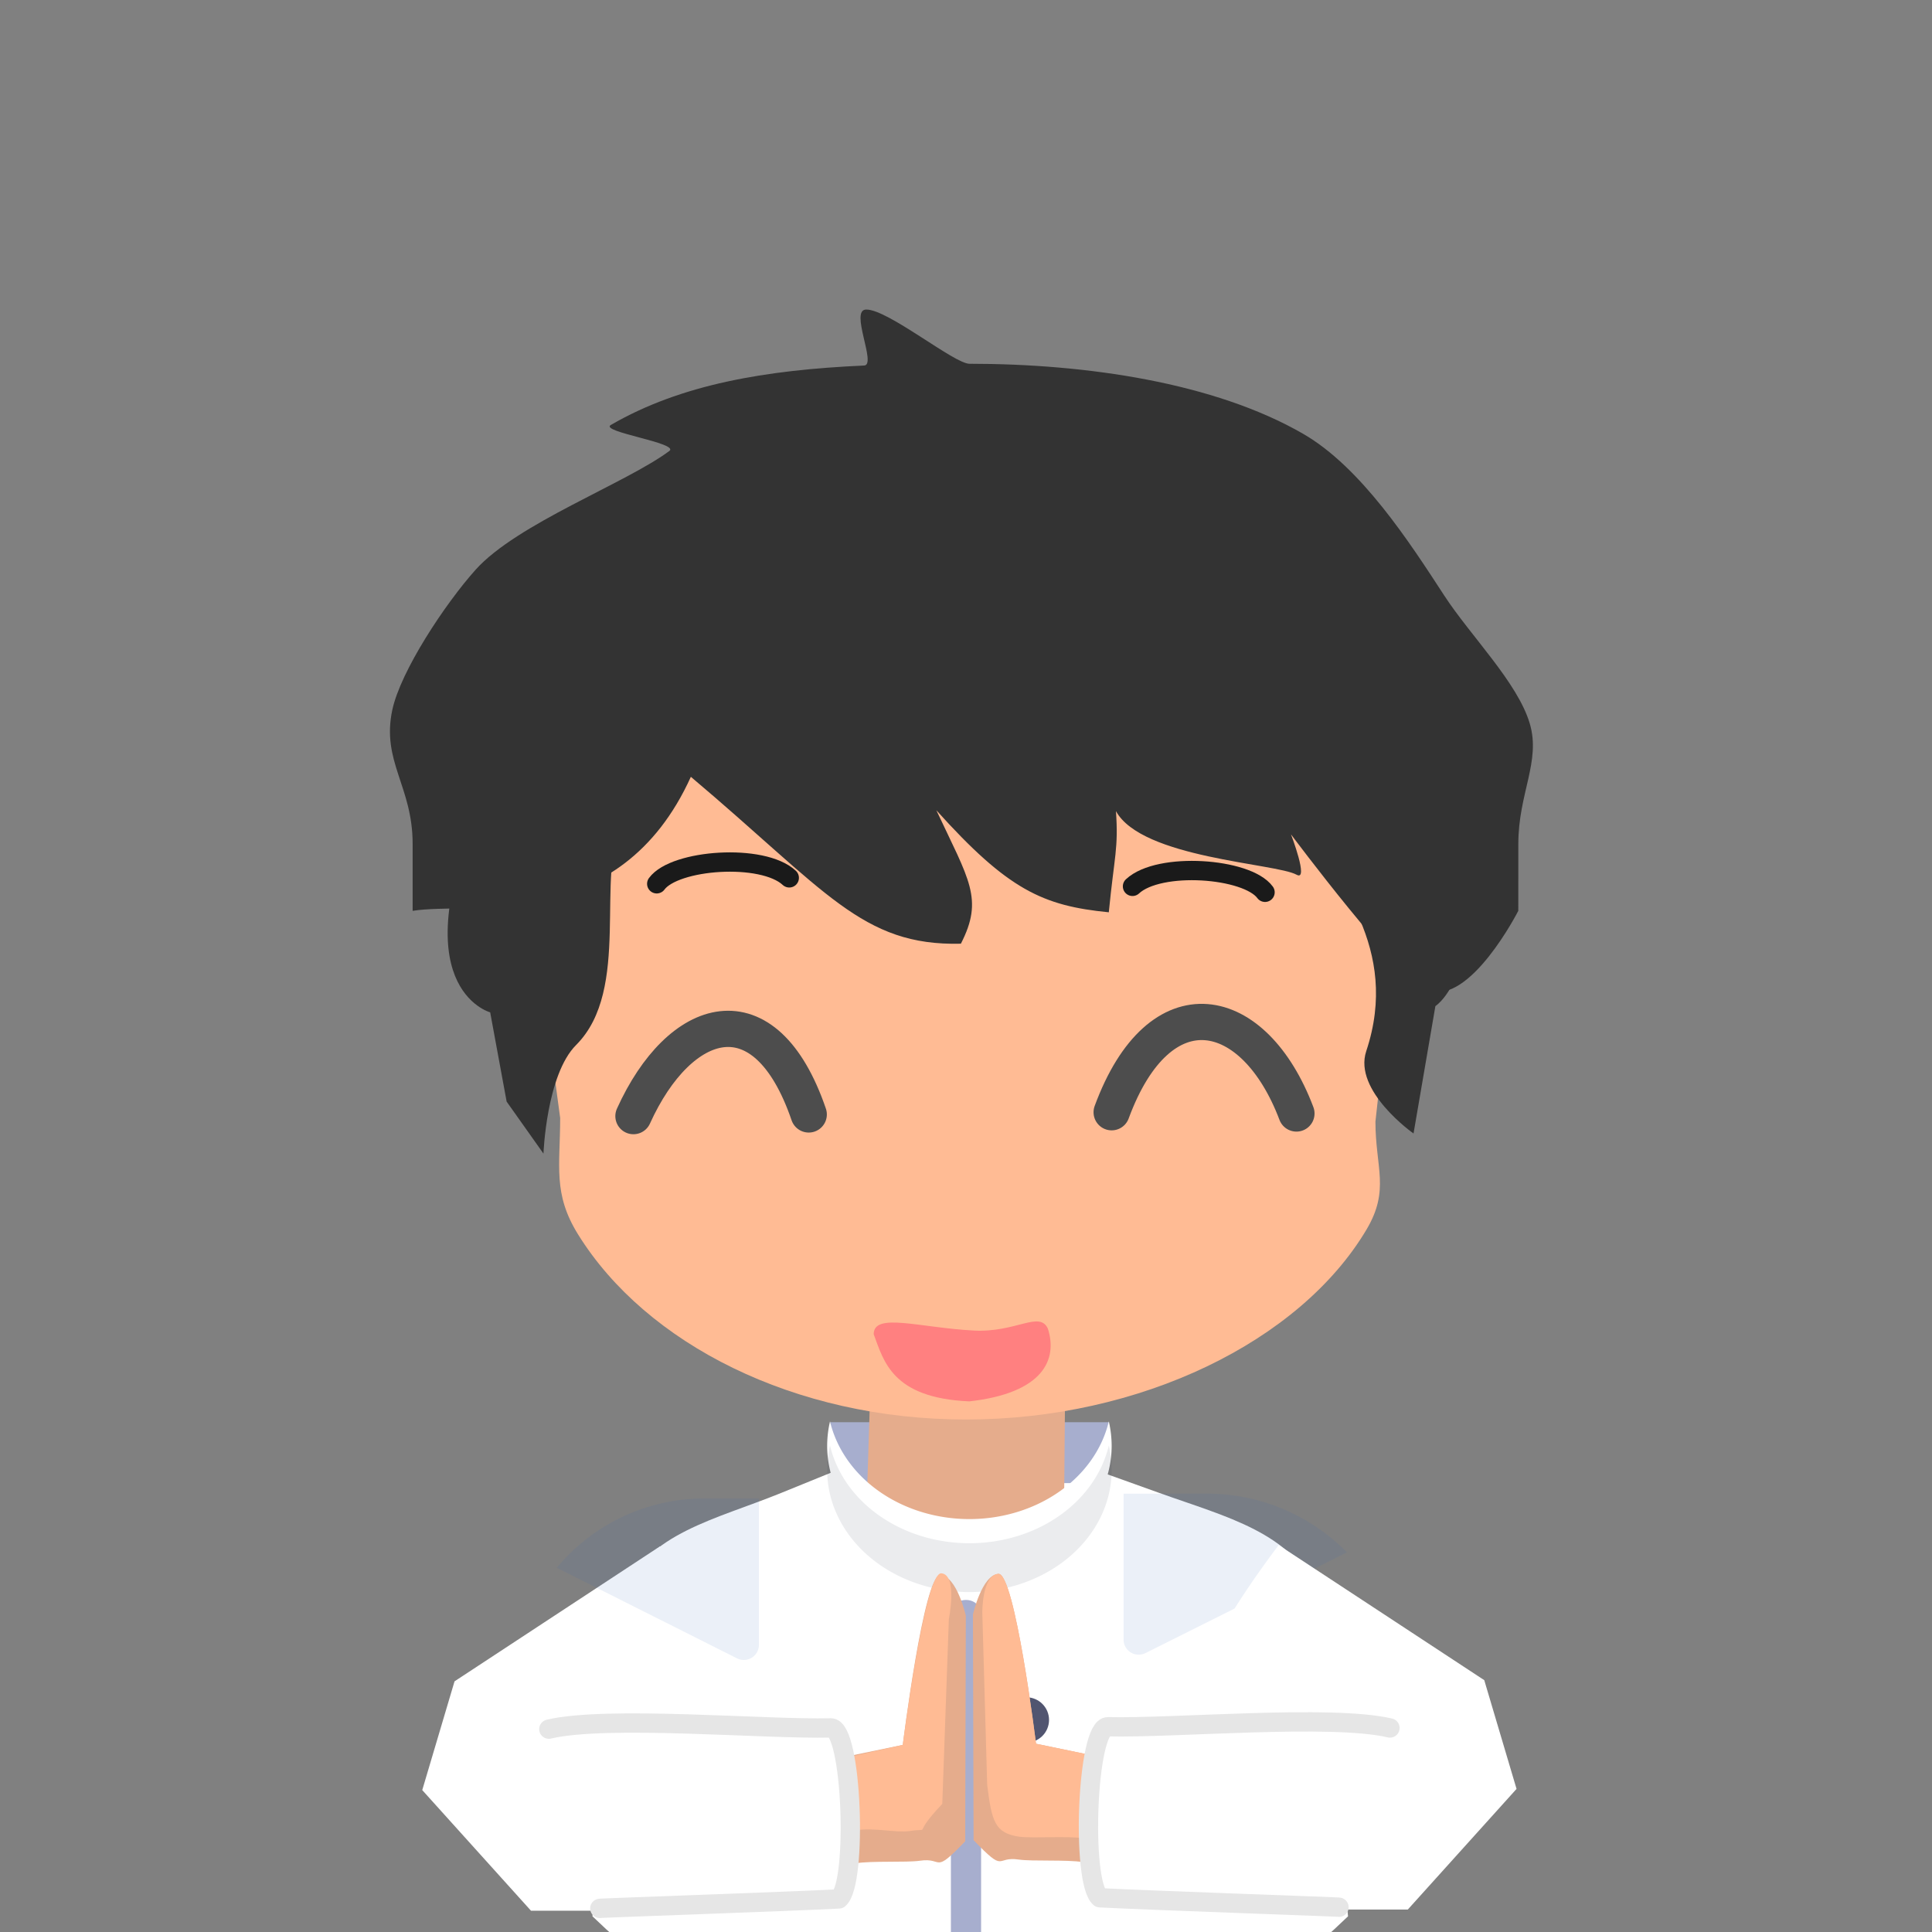 <?xml version="1.0" encoding="UTF-8" standalone="no"?>
<!-- Uploaded to: SVG Repo, www.svgrepo.com, Generator: SVG Repo Mixer Tools -->

<svg
   width="800"
   height="800"
   viewBox="0 0 128 128"
   data-name="Layer 1"
   id="Layer_1"
   version="1.1"
   sodipodi:docname="ganip avatar-man-muslim-svgrepo-com.svg"
   inkscape:version="1.2.2 (732a01da63, 2022-12-09)"
   xml:space="preserve"
   inkscape:export-filename="yeay.svg"
   inkscape:export-xdpi="96"
   inkscape:export-ydpi="96"
   xmlns:inkscape="http://www.inkscape.org/namespaces/inkscape"
   xmlns:sodipodi="http://sodipodi.sourceforge.net/DTD/sodipodi-0.dtd"
   xmlns="http://www.w3.org/2000/svg"
   xmlns:svg="http://www.w3.org/2000/svg"><rect x="0" y="0" width="128" height="128" fill="#808080" stroke="none"/><sodipodi:namedview
     id="namedview361"
     pagecolor="#505050"
     bordercolor="#eeeeee"
     borderopacity="1"
     inkscape:showpageshadow="0"
     inkscape:pageopacity="0"
     inkscape:pagecheckerboard="0"
     inkscape:deskcolor="#505050"
     showgrid="false"
     inkscape:zoom="0.35532116"
     inkscape:cx="3403.9628"
     inkscape:cy="451.70403"
     inkscape:window-width="1920"
     inkscape:window-height="991"
     inkscape:window-x="-9"
     inkscape:window-y="-9"
     inkscape:window-maximized="1"
     inkscape:current-layer="Layer_1" /><defs
     id="defs302"><style
       id="style300">.cls-1,.cls-14{fill:#515570;}.cls-2{fill:#6b718e;}.cls-3{fill:#ffffff;}.cls-11,.cls-4,.cls-9{fill:#393c54;}.cls-4{opacity:0.2;}.cls-5{fill:#a7aece;}.cls-10,.cls-12,.cls-6,.cls-8{fill:none;stroke-linecap:round;}.cls-12,.cls-6{stroke:#fba875;stroke-miterlimit:10;}.cls-6{stroke-width:18px;}.cls-7{fill:#ffbb94;}.cls-8{stroke:#515570;}.cls-10,.cls-8{stroke-linejoin:round;stroke-width:2px;}.cls-14,.cls-8{opacity:0.4;}.cls-13,.cls-9{opacity:0.1;}.cls-10{stroke:#f85565;}.cls-12{stroke-width:6px;}.cls-13{fill:#356cb6;}</style></defs><title
     id="title304" /><path
     style="fill:#ffffff;fill-opacity:1;stroke:none;stroke-width:1.28;stroke-linecap:round;stroke-linejoin:round;stroke-dasharray:none;stroke-dashoffset:30.918;stroke-opacity:1"
     d="m 43.735,102.443 -13.621,8.95 -2.139,7.205 7.205,7.993 h 16.548 c 0.934,-9.185 -2.091,-16.33 -7.993,-24.147 z"
     id="path4783"
     sodipodi:nodetypes="cccccc" /><path
     class="cls-3"
     d="m 64.281,132.46 c 13.6,0.025 14.868,4.25 25.03,-5.5 l -2.039,-21.41 c -1.585,-4 -6.042,-5.053 -10.466,-6.64 L 63.492,94.134 51.757,98.91 c -4.353,1.772 -8.881,2.66 -10.466,6.64 l -2.039,21.41 c 10.162,9.75 11.43,5.525 25.03,5.5 z"
     id="path4785"
     sodipodi:nodetypes="cccscsccc"
     style="stroke-width:0.963" /><polygon
     class="cls-5"
     points="53.22,95.47 74.78,95.47 74,100.95 54,100.95 "
     id="polygon4787"
     transform="matrix(0.857,0,0,0.736,9.395,23.959)" /><path
     class="cls-5"
     d="m 64,131.45 h 1 V 107 c 0,-1.333 -2,-1.333 -2,0 v 24.4 z"
     id="path4789"
     sodipodi:nodetypes="ccsscc" /><path
     style="fill:#e5ac8c;fill-opacity:1;stroke:none;stroke-width:1.106;stroke-linecap:round;stroke-linejoin:round;stroke-dasharray:none;stroke-dashoffset:30.918;stroke-opacity:1"
     d="m 57.691,91.033 -0.278,8.874 1.577,2.04 4.359,1.734 4.638,-0.816 2.504,-2.346 0.093,-10.404 -5.936,-1.632 z"
     id="path4791" /><path
     class="cls-7"
     d="m 64,94.046 c -11.382,0.003 -21.197,-5.016 -25.697,-12.255 -1.685,-2.71 -1.191,-4.537 -1.19,-7.722 L 35.68,63.442 C 34.118,51.855 48.359,42.272 64,42.272 c 15.641,0 29.597,9.548 28.32,21.17 l -1.194,10.867 c 0.001,3.053 0.969,4.522 -0.586,7.143 C 86.139,88.873 75.559,94.049 64,94.046 Z"
     id="path4793"
     style="stroke-width:0.865"
     sodipodi:nodetypes="cscssscsc" /><path
     class="cls-3"
     d="M 64.225,100.643 A 9.424,8.091 0 0 1 54.99,94.17 a 9.767,8.386 0 0 0 -0.188,1.618 9.424,8.091 0 0 0 18.848,0 9.767,8.386 0 0 0 -0.188,-1.618 9.424,8.091 0 0 1 -9.235,6.473 z"
     id="path4795"
     style="stroke-width:0.794" /><path
     class="cls-9"
     d="M 64.225,102.243 A 9.424,8.091 0 0 1 54.99,95.77 a 9.767,8.386 0 0 0 -0.188,1.618 9.424,8.091 0 0 0 18.848,0 9.767,8.386 0 0 0 -0.188,-1.618 9.424,8.091 0 0 1 -9.235,6.473 z"
     id="path4797"
     style="stroke-width:0.794" /><circle
     class="cls-1"
     cx="68.001"
     cy="113.95"
     r="1.5"
     id="circle4799" /><circle
     class="cls-1"
     cx="68.001"
     cy="120.95"
     r="1.5"
     id="circle4801" /><path
     class="cls-13"
     d="m 46.97,99.28 a 12.7,12.7 0 0 0 -10.08,4.59 l 11.94,6 a 1,1 0 0 0 1.45,-0.89 v -9.7 z"
     id="path4803" /><path
     class="cls-13"
     d="m 79.75,98.96 h -5.31 v 9.67 a 1,1 0 0 0 1.45,0.89 l 13.35,-6.67 a 13,13 0 0 0 -9.49,-3.89 z"
     id="path4805" /><path
     style="fill:none;stroke:#4d4d4d;stroke-width:2.4;stroke-linecap:round;stroke-linejoin:round;stroke-dasharray:none;stroke-dashoffset:4.947;stroke-opacity:1"
     d="m 73.65,73.689 c 3.188,-8.65 9.453,-7.296 12.242,0.083"
     id="path4807"
     sodipodi:nodetypes="cc" /><path
     style="fill:none;stroke:#4d4d4d;stroke-width:2.4;stroke-linecap:round;stroke-linejoin:round;stroke-dasharray:none;stroke-dashoffset:4.947;stroke-opacity:1"
     d="M 53.581,73.835 C 50.685,65.375 45.02,67.199 41.967,73.946"
     id="path4809"
     sodipodi:nodetypes="cc" /><path
     class="cls-3"
     d="m 100.593,55.904 c 0,-3.34 1.503,-5.453 0.759,-7.966 -0.806,-2.723 -3.926,-5.809 -5.669,-8.486 -2.296,-3.528 -5.504,-8.495 -9.347,-10.711 -5.871,-3.387 -14.352,-4.64 -22.104,-4.64 -1.015,0 -5.411,-3.616 -6.849,-3.593 -1.114,0.018 0.717,3.671 -0.13,3.709 -6.539,0.294 -12.137,1.245 -16.781,3.936 -0.789,0.457 4.581,1.201 3.871,1.728 -2.887,2.144 -10.093,4.811 -12.83,7.862 -2.006,2.236 -4.977,6.713 -5.525,9.305 -0.721,3.412 1.35,5.05 1.35,8.856 v 0 4.442 c 3.812,-0.622 13.714,1.524 18.433,-8.88 8.98,7.572 11.33,11.216 17.89,11.057 1.525,-2.977 0.542,-4.213 -1.625,-8.841 4.743,5.271 7.045,6.328 11.425,6.76 0.371,-3.775 0.643,-4.188 0.475,-6.702 1.707,3.124 10.59,3.45 11.972,4.215 0.826,0.457 -0.377,-2.677 -0.377,-2.677 0,0 7.186,9.627 9.087,10.335 2.765,1.029 5.973,-5.268 5.973,-5.268 z"
     id="path4811"
     sodipodi:nodetypes="sssssssssssscccccccscscs"
     style="fill:#333333;fill-opacity:1;stroke-width:1.145" /><path
     class="cls-3"
     d="m 32.13,52.654 c -5.756,12.769 0.346,14.417 0.346,14.417 l 1.09,5.913 2.44,3.445 c 0,0 0.193,-5.227 2.163,-7.195 3.696,-3.692 1.221,-11.341 3.086,-14.775 -3.492,-2.071 -5.887,-3.192 -9.125,-1.804 z"
     id="path4813"
     sodipodi:nodetypes="ccccscc"
     style="fill:#333333;fill-opacity:1" /><path
     class="cls-3"
     d="m 95.689,52.992 c 3.527,11.018 -0.591,13.666 -0.591,13.666 l -1.448,8.439 c 0,0 -4.012,-2.817 -3.132,-5.459 2.286,-6.865 -2.089,-11.407 -3.954,-14.841 3.492,-2.071 5.887,-3.192 9.125,-1.804 z"
     id="path4815"
     sodipodi:nodetypes="cccscc"
     style="fill:#333333;fill-opacity:1" /><path
     style="fill:none;stroke:#1a1a1a;stroke-width:1.28;stroke-linecap:round;stroke-linejoin:round;stroke-dasharray:none;stroke-dashoffset:4.947;stroke-opacity:1"
     d="m 75.031,58.723 c 1.766,-1.649 7.594,-1.227 8.781,0.394"
     id="path4817"
     sodipodi:nodetypes="cc" /><path
     style="fill:none;stroke:#1a1a1a;stroke-width:1.28;stroke-linecap:round;stroke-linejoin:round;stroke-dasharray:none;stroke-dashoffset:4.947;stroke-opacity:1"
     d="m 52.291,58.16 c -1.766,-1.649 -7.594,-1.227 -8.781,0.394"
     id="path4819"
     sodipodi:nodetypes="cc" /><path
     class="cls-7"
     d="m 64.224,92.844 c -5.119,-0.217 -5.674,-2.672 -6.339,-4.447 -0.001,-1.462 2.993,-0.442 6.614,-0.245 2.814,0.153 4.367,-1.334 4.925,-0.127 0.666,2.067 -0.33,4.272 -5.2,4.819 z"
     id="path4821"
     style="fill:#ff8080;stroke-width:0.117"
     sodipodi:nodetypes="ccscc" /><path
     style="fill:#e5ac8c;fill-opacity:1;stroke:none;stroke-width:0.845;stroke-linecap:round;stroke-linejoin:round;stroke-dasharray:none;stroke-dashoffset:30.918;stroke-opacity:1"
     d="m 59.811,115.603 -3.652,0.756 0.522,7.089 c 1.124,-0.176 3.346,-0.041 4.265,-0.169 1.589,-0.243 0.841,0.965 3.001,-1.288 l 0.042,-14.946 c 0,0 -0.585,-2.607 -1.681,-2.699 -1.096,-0.091 -2.497,11.256 -2.497,11.256 z"
     id="path4823"
     sodipodi:nodetypes="cccccczcc" /><path
     style="fill:#ffffff;fill-opacity:1;stroke:none;stroke-width:1.28;stroke-linecap:round;stroke-linejoin:round;stroke-dasharray:none;stroke-dashoffset:30.918;stroke-opacity:1"
     d="m 84.715,102.365 13.621,8.95 2.139,7.205 -7.205,7.993 H 76.722 c -0.934,-9.185 2.091,-16.33 7.993,-24.147 z"
     id="path4825"
     sodipodi:nodetypes="cccccc" /><path
     style="fill:#e5ac8c;fill-opacity:1;stroke:none;stroke-width:0.845;stroke-linecap:round;stroke-linejoin:round;stroke-dasharray:none;stroke-dashoffset:30.918;stroke-opacity:1"
     d="m 68.638,115.526 3.652,0.756 -0.522,7.089 c -1.124,-0.176 -3.346,-0.041 -4.265,-0.169 -1.589,-0.243 -0.841,0.965 -3.001,-1.288 l -0.042,-14.946 c 0,0 0.585,-2.607 1.681,-2.699 1.096,-0.091 2.497,11.256 2.497,11.256 z"
     id="path4827"
     sodipodi:nodetypes="cccccczcc" /><path
     style="fill:#ffbb94;fill-opacity:1;stroke:none;stroke-width:0.845;stroke-linecap:round;stroke-linejoin:round;stroke-dasharray:none;stroke-dashoffset:30.918;stroke-opacity:1"
     d="m 59.811,115.603 -3.229,0.728 0.212,4.922 c 1.124,-0.176 2.558,0.184 3.477,0.057 1.589,-0.243 -0.003,0.459 2.157,-1.795 l 0.436,-12.244 c 0,0 0.597,-2.945 -0.499,-3.036 -1.096,-0.091 -2.554,11.368 -2.554,11.368 z"
     id="path4829"
     sodipodi:nodetypes="cccccczcc" /><path
     style="fill:none;stroke:#e6e6e6;stroke-width:1.28;stroke-linecap:round;stroke-linejoin:round;stroke-dasharray:none;stroke-dashoffset:4.947;stroke-opacity:1"
     d="m 39.739,126.436 c -0.278,-0.016 12.235,-0.442 15.842,-0.627 1.24,-1.051 0.878,-11.365 -0.538,-11.33 -4.383,0.107 -14.802,-0.834 -18.681,0.081"
     id="path4831"
     sodipodi:nodetypes="ccsc" /><path
     style="fill:#ffbb94;fill-opacity:1;stroke:none;stroke-width:0.845;stroke-linecap:round;stroke-linejoin:round;stroke-dasharray:none;stroke-dashoffset:30.918;stroke-opacity:1"
     d="m 68.638,115.526 3.652,0.756 -0.465,5.513 c -1.124,-0.176 -3.402,0.015 -4.321,-0.112 -1.589,-0.243 -1.798,-1.005 -2.1,-3.427 l -0.323,-11.4 c 0,0 -0.035,-2.495 1.062,-2.586 1.096,-0.091 2.497,11.256 2.497,11.256 z"
     id="path4833"
     sodipodi:nodetypes="cccccczcc" /><path
     style="fill:none;stroke:#e6e6e6;stroke-width:1.28;stroke-linecap:round;stroke-linejoin:round;stroke-dasharray:none;stroke-dashoffset:4.947;stroke-opacity:1"
     d="m 88.711,126.359 c 0.278,-0.016 -12.235,-0.442 -15.842,-0.627 -1.24,-1.051 -0.878,-11.365 0.538,-11.33 4.383,0.107 14.802,-0.834 18.681,0.081"
     id="path4835"
     sodipodi:nodetypes="ccsc" /></svg>
